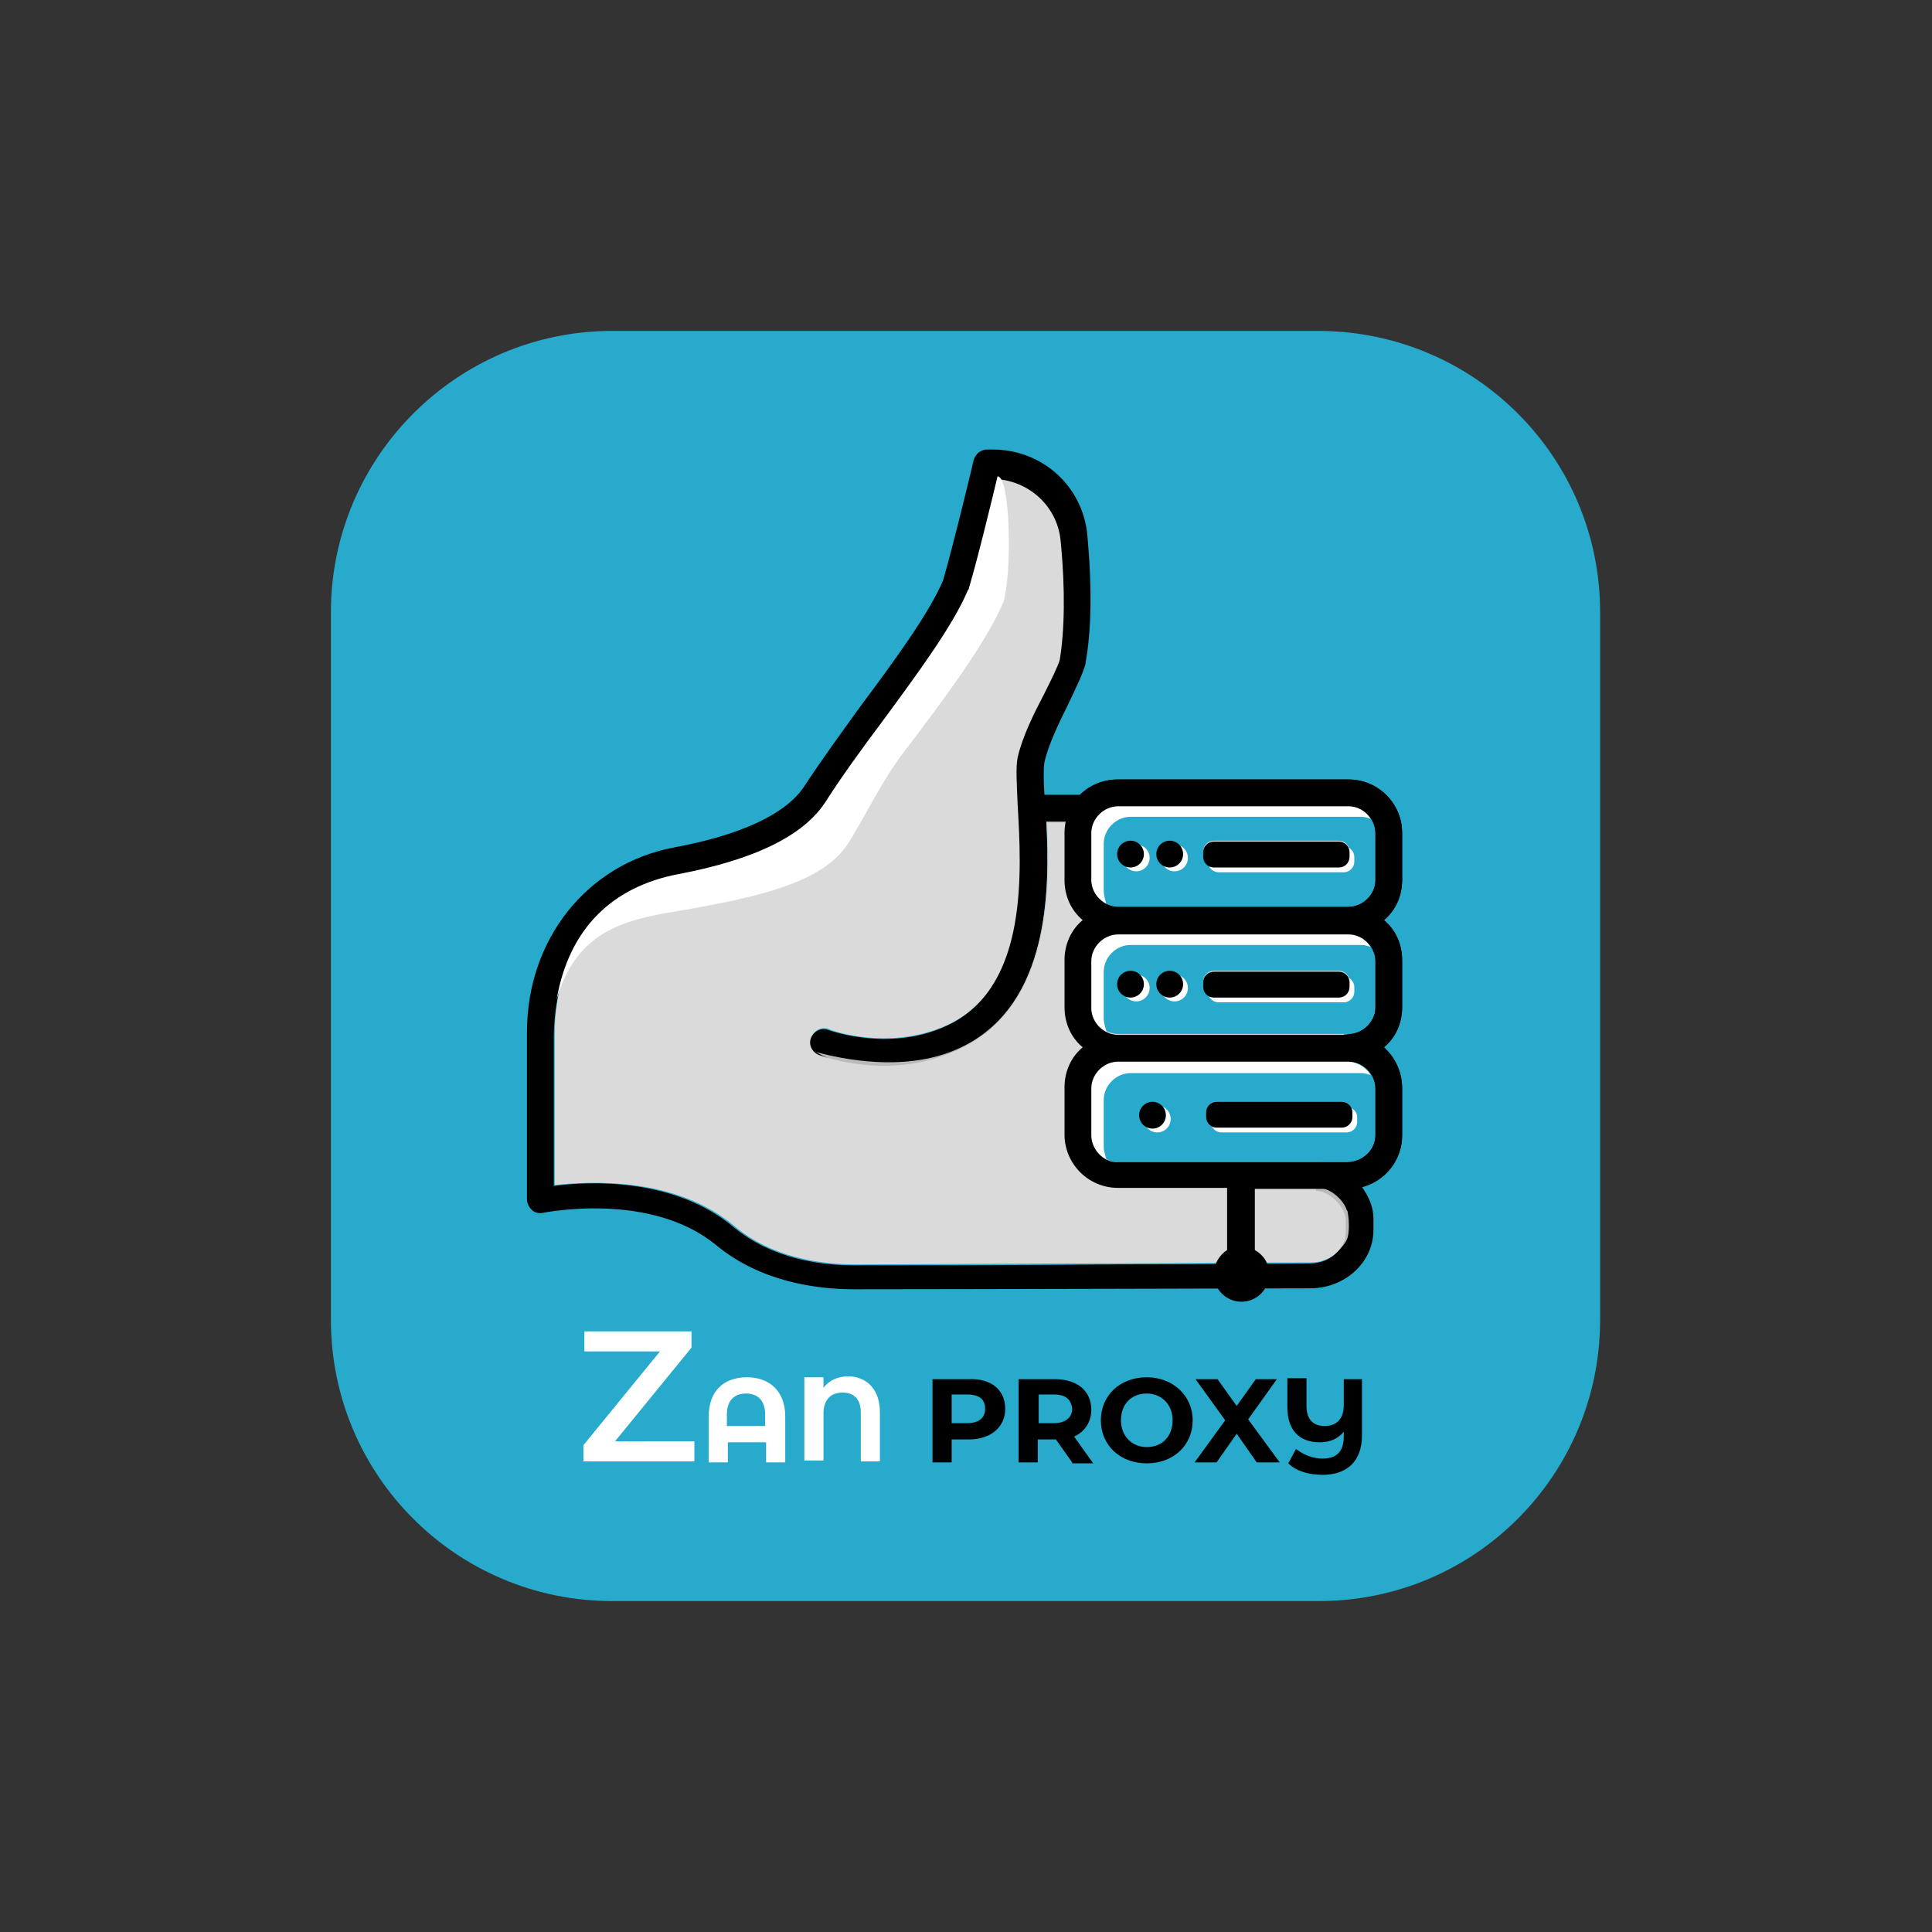 <?xml version="1.0" encoding="utf-8"?>
<!-- Generator: Adobe Illustrator 22.0.1, SVG Export Plug-In . SVG Version: 6.00 Build 0)  -->
<svg version="1.1" xmlns="http://www.w3.org/2000/svg" xmlns:xlink="http://www.w3.org/1999/xlink" x="0px" y="0px"
	 viewBox="0 0 202 202" style="enable-background:new 0 0 202 202;" xml:space="preserve">
<rect x="0" y="0" width="202" height="202" fill="#333333" stroke="none"/>
<style type="text/css">
	.st0{fill:#27AACB;}
	.st1{fill:#FFFFFF;}
	.st2{fill:#DADADA;}
	.st3{opacity:0.85;fill:#DADADA;}
</style>
<g id="Layer_3">
</g>
<g id="Layer_2">
	<g id="Icon">
		<path class="st0" d="M167.3,64v74c0,16.2-13.1,29.4-29.4,29.4H64c-16.2,0-29.4-13.1-29.4-29.4V64c0-16.2,13.2-29.4,29.4-29.4h74
			C154.2,34.7,167.3,47.8,167.3,64z"/>
		<g>
			<path class="st1" d="M72.6,150.7v2.1H61v-1.7l8-9.8h-7.9v-2.1h11.2v1.7l-8,9.8H72.6z"/>
			<path class="st1" d="M82.1,148.1v4.8h-2v-2.1h-4v2.1h-2v-4.8c0-2.7,1.6-4.1,4-4.1C80.4,144,82.1,145.4,82.1,148.1z M80,149.1
				v-1.2c0-1.5-0.8-2.2-2-2.2c-1.2,0-2,0.7-2,2.2v1.2H80z"/>
			<path class="st1" d="M92,147.7v5.1h-2v-5.1c0-1.4-0.7-2.1-1.9-2.1c-1.2,0-2,0.7-2,2.2v4.9h-2v-8.7h2v1.1c0.6-0.8,1.5-1.2,2.7-1.2
				C90.7,144,92,145.3,92,147.7z"/>
			<path d="M105.1,147.3c0,1.9-1.5,3.2-3.8,3.2h-1.8v2.4h-2v-8.7h3.8C103.6,144.1,105.1,145.3,105.1,147.3z M103,147.3
				c0-1-0.6-1.5-1.9-1.5h-1.6v3h1.6C102.4,148.8,103,148.2,103,147.3z"/>
			<path d="M112.1,152.9l-1.7-2.4h-0.1h-1.8v2.4h-2v-8.7h3.8c2.3,0,3.8,1.2,3.8,3.2c0,1.3-0.7,2.3-1.8,2.8l2,2.8H112.1z
				 M110.2,145.8h-1.6v3h1.6c1.2,0,1.9-0.6,1.9-1.5C112,146.3,111.4,145.8,110.2,145.8z"/>
			<path d="M115.1,148.5c0-2.6,2-4.5,4.8-4.5c2.7,0,4.8,1.9,4.8,4.5c0,2.6-2,4.5-4.8,4.5C117.1,153,115.1,151.1,115.1,148.5z
				 M122.6,148.5c0-1.7-1.2-2.8-2.7-2.8c-1.6,0-2.7,1.1-2.7,2.8s1.2,2.8,2.7,2.8C121.5,151.3,122.6,150.2,122.6,148.5z"/>
			<path d="M131.4,152.9l-2.1-3l-2.1,3h-2.3l3.2-4.4l-3.1-4.3h2.3l2,2.8l2-2.8h2.2l-3,4.2l3.3,4.5H131.4z"/>
			<path d="M142.4,144.1v6c0,2.7-1.6,4.1-4.1,4.1c-1.5,0-2.8-0.4-3.6-1.2l0.8-1.5c0.8,0.6,1.7,1,2.8,1c1.4,0,2.2-0.7,2.2-2.3v-0.5
				c-0.6,0.7-1.4,1.1-2.5,1.1c-2.2,0-3.4-1.3-3.4-3.7v-3h2v2.9c0,1.4,0.7,2.1,1.9,2.1c1.2,0,2-0.7,2-2.2v-2.7H142.4z"/>
		</g>
		<g>
			<g>
				<path class="st2" d="M143.8,113.8v4.9c0,1.5-1.3,2.8-2.8,2.8h-3.3l0,1.6l0,1.3c1.6,0.1,3.1,1.8,3.1,3.1v1.2
					c0,1.8-1.7,3.3-3.7,3.3c0,0,0,0,0,0c-0.2,0-9.5,0-20,0.1c-10.6,0-22.4,0.1-27.7,0.1h0c-3.6,0-8.7-0.7-12.6-4
					c-6.2-5.2-15.1-4.7-18.8-4.3v-15.8c0-8.9,5.2-15,13-16.5c7.9-1.5,13.1-4,15.5-7.7c1.6-2.5,3.8-5.4,5.8-8.2
					c3.6-4.9,7.3-9.9,9-13.8c0-0.1,0-0.1,0.1-0.2c0.9-3,2.4-9.2,3-11.7c3.5,0.2,6.3,2.9,6.6,6.5c0.4,5.1,0.4,9.4-0.1,12.4
					c-0.2,0.8-0.9,2.1-1.6,3.5c-1.1,2.1-2.3,4.6-2.8,6.7c-0.2,1-0.1,2.6,0,4.9c0.4,7,1.1,18.7-6.9,22.9c-6.2,3.2-12.9,0.8-12.9,0.7
					c-0.7-0.3-1.6,0.1-1.8,0.8c-0.3,0.7,0.1,1.6,0.8,1.8c0.3,0.1,7.9,3,15.3-0.9c8.7-4.6,8.9-16,8.5-23.4l4.1,0
					c0.5,0,0.9-0.3,1.2-0.6c0,0,0.1,0,0.1,0c0.5-0.6,1.3-1,2.1-1H141c1.5,0,2.8,1.3,2.8,2.8V92c0,1.5-1.3,2.8-2.8,2.8h0
					c0.3,1,0.4,1.9,0.5,2.9c1.3,0.2,2.3,1.4,2.3,2.7v4.9c0,1.5-1.8,2.7-3.3,2.8c0,0.2,0,0.4,0,0.6c0,0.7,0.6,1.5,0.5,2.2h0
					C142.5,111,143.8,112.2,143.8,113.8z"/>
				<path d="M146.6,113.8v4.9c0,2.6-1.8,4.8-4.2,5.4c0.7,1,1.2,2.1,1.2,3.3v1.2c0,3.4-3,6.1-6.6,6.1c0,0,0,0,0,0
					c-1,0-37.2,0.1-47.7,0.1h0c-4,0-9.8-0.8-14.4-4.6c-6.9-5.7-18-3.4-18.1-3.4c-0.4,0.1-0.9,0-1.2-0.3c-0.3-0.3-0.5-0.7-0.5-1.1
					v-17.5c0-9.7,6.3-17.6,15.4-19.3c7-1.3,11.7-3.5,13.6-6.4c1.7-2.6,3.8-5.5,5.9-8.4c3.5-4.7,7.1-9.6,8.6-13.1
					c1.1-3.8,3.2-12.5,3.2-12.6c0.2-0.6,0.7-1.1,1.4-1.1h0.6c5.2,0,9.5,3.9,9.9,9.1c0.5,5.5,0.4,9.9-0.2,13.2c0,0,0,0.1,0,0.1
					c-0.3,1.1-1,2.5-1.8,4.2c-1,2-2.1,4.3-2.5,6.1c-0.1,0.5-0.1,1.9,0,3.4l3.7,0c1-1,2.4-1.6,3.9-1.6H141c3.1,0,5.6,2.5,5.6,5.6V92
					c0,1.7-0.7,3.2-1.9,4.2c1.2,1,1.9,2.5,1.9,4.2v4.9c0,1.7-0.7,3.2-1.9,4.2C145.9,110.6,146.6,112.1,146.6,113.8z M143.8,118.7
					v-4.9c0-1.5-1.3-2.8-2.8-2.8h0c0.1-0.7-0.6-1.5-0.5-2.2c0-0.2,0-0.4,0-0.6c1.5-0.1,3.3-1.3,3.3-2.8v-4.9c0-1.4-1-2.5-2.3-2.7
					c-0.1-1-0.3-1.9-0.5-2.9h0c1.5,0,2.8-1.3,2.8-2.8v-4.9c0-1.5-1.3-2.8-2.8-2.8h-24.1c-0.9,0-1.6,0.4-2.1,1c0,0-0.1,0-0.1,0
					c-0.3,0.4-0.7,0.6-1.2,0.6l-4.1,0c0.4,7.4,0.2,18.9-8.5,23.4c-7.4,3.9-15,1-15.3,0.9c-0.7-0.3-1.1-1.1-0.8-1.8
					c0.3-0.7,1.1-1.1,1.8-0.8c0.1,0,6.7,2.5,12.9-0.7c8-4.2,7.3-15.9,6.9-22.9c-0.1-2.3-0.2-3.9,0-4.9c0.5-2.2,1.7-4.6,2.8-6.7
					c0.7-1.4,1.4-2.8,1.6-3.5c0.5-3,0.6-7.3,0.1-12.4c-0.3-3.5-3.1-6.2-6.6-6.5c-0.6,2.5-2.1,8.7-3,11.7c0,0.1,0,0.1-0.1,0.2
					c-1.6,3.8-5.4,8.9-9,13.8c-2.1,2.8-4.2,5.7-5.8,8.2c-2.3,3.7-7.6,6.2-15.5,7.7c-7.8,1.4-12.8,7.3-13,16.5v15.8
					c3.7-0.5,12.6-0.9,18.8,4.3c4,3.3,9,4,12.6,4h0c5.3,0,17.1,0,27.7-0.1c10.5,0,19.8-0.1,20-0.1c0,0,0,0,0,0c2,0,3.7-1.5,3.7-3.3
					v-1.2c0-1.3-1.5-3-3.1-3.1l0-1.3l0-1.6h3.3C142.5,121.5,143.8,120.2,143.8,118.7z"/>
				<path class="st1" d="M70.6,95.3c8.8-1.5,15.3-3,18-7c1.8-2.8,3.6-6.7,6-9.8c4.1-5.4,8.3-11,10.2-15.3c0-0.1,0.1-0.1,0.1-0.2
					c0.9-2.9,0.8-13.1-0.6-13.2c-0.6,2.5-2.1,8.7-3,11.7c0,0.1,0,0.1-0.1,0.2c-1.6,3.8-5.4,8.9-9,13.8c-2.1,2.8-4.2,5.7-5.8,8.2
					c-2.3,3.7-7.6,6.2-15.5,7.7c-6.8,1.3-11.4,5.6-12.7,13.1C60.2,97.5,65.1,96.2,70.6,95.3z"/>
			</g>
			<g>
				<path class="st3" d="M137.8,84.3h-20.9c-0.9,0-1.6,0.4-2.1,1c0,0-0.1,0-0.1,0c-0.3,0.4-0.7,0.6-1.2,0.6l-4.1,0
					c0.4,7.4,0.2,18.9-8.5,23.4c-5.9,3.1-13.3,1.3-15.6,0.7c7.1,3.9,15,3.5,19.8,1.4c1.5-0.6,3.3,0.1,3.2,2.1l0.2,7.8
					c0,3.1,2.5,5.6,5.6,5.6l23.4,0c2.2,0,2.7,2.3,2.3,4c0.4-0.4,0.9-0.9,1.1-1.5c0.3-1.2,0-2.7,0-2.7c0,0,0-0.1-0.1-0.2
					c-0.3-1-1.7-2.3-2.9-2.3L137.8,84.3z"/>
			</g>
			<g>
				<path class="st0" d="M143.8,113.8v4.9c0,1.5-1.3,2.8-2.8,2.8h-24.1c-1.5,0-2.8-1.3-2.8-2.8v-4.9c0-1.5,1.3-2.8,2.8-2.8H141
					C142.5,111,143.8,112.2,143.8,113.8z M141.4,116.8v-0.5c0-0.6-0.5-1.1-1.1-1.1h-13.1c-0.6,0-1.1,0.5-1.1,1.1v0.5
					c0,0.6,0.5,1.1,1.1,1.1h13.1C140.9,117.9,141.4,117.4,141.4,116.8z"/>
				<path class="st0" d="M143.8,100.4v4.9c0,1.5-1.3,2.8-2.8,2.8h-24.1c-1.5,0-2.8-1.3-2.8-2.8v-4.9c0-1.5,1.3-2.8,2.8-2.8H141
					C142.5,97.6,143.8,98.9,143.8,100.4z M141.1,103.1v-0.5c0-0.6-0.5-1.1-1.1-1.1h-13.1c-0.6,0-1.1,0.5-1.1,1.1v0.5
					c0,0.6,0.5,1.1,1.1,1.1H140C140.6,104.2,141.1,103.7,141.1,103.1z"/>
				<path class="st0" d="M143.8,87.1V92c0,1.5-1.3,2.8-2.8,2.8h-24.1c-1.5,0-2.8-1.3-2.8-2.8v-4.9c0-1.5,1.3-2.8,2.8-2.8H141
					C142.5,84.3,143.8,85.5,143.8,87.1z M141.1,89.5v-0.5c0-0.6-0.5-1.1-1.1-1.1h-13.1c-0.6,0-1.1,0.5-1.1,1.1v0.5
					c0,0.6,0.5,1.1,1.1,1.1H140C140.6,90.6,141.1,90.1,141.1,89.5z"/>
				<path class="st1" d="M115.4,93.1v-4.9c0-1.5,1.3-2.8,2.8-2.8h24.1c0.4,0,0.7,0.1,1,0.2c-0.5-0.8-1.4-1.4-2.4-1.4h-24.1
					c-1.5,0-2.8,1.3-2.8,2.8V92c0,1.2,0.7,2.2,1.7,2.6C115.6,94.2,115.4,93.7,115.4,93.1z"/>
				<path class="st1" d="M115.4,106.5v-4.9c0-1.5,1.3-2.8,2.8-2.8h24.1c0.4,0,0.7,0.1,1,0.2c-0.5-0.8-1.4-1.4-2.4-1.4h-24.1
					c-1.5,0-2.8,1.3-2.8,2.8v4.9c0,1.2,0.7,2.2,1.7,2.6C115.6,107.5,115.4,107,115.4,106.5z"/>
				<path class="st1" d="M115.4,119.9v-4.9c0-1.5,1.3-2.8,2.8-2.8h24.1c0.4,0,0.7,0.1,1,0.2c-0.5-0.8-1.4-1.4-2.4-1.4h-24.1
					c-1.5,0-2.8,1.3-2.8,2.8v4.9c0,1.2,0.7,2.2,1.7,2.6C115.6,120.9,115.4,120.4,115.4,119.9z"/>
				<path d="M146.6,113.8v4.9c0,3.1-2.5,5.6-5.6,5.6h-9.8v6.4c0.9,0.5,1.5,1.4,1.5,2.5c0,1.6-1.3,2.9-2.9,2.9
					c-1.6,0-2.9-1.3-2.9-2.9c0-1,0.6-2,1.4-2.5v-6.5h-11.4c-3.1,0-5.6-2.5-5.6-5.6v-4.9c0-1.7,0.7-3.2,1.9-4.2
					c-1.2-1-1.9-2.5-1.9-4.2v-4.9c0-1.7,0.7-3.2,1.9-4.2c-1.2-1-1.9-2.5-1.9-4.2v-4.9c0-3.1,2.5-5.6,5.6-5.6H141
					c3.1,0,5.6,2.5,5.6,5.6V92c0,1.7-0.7,3.2-1.9,4.2c1.2,1,1.9,2.5,1.9,4.2v4.9c0,1.7-0.7,3.2-1.9,4.2
					C145.9,110.6,146.6,112.1,146.6,113.8z M143.8,118.7v-4.9c0-1.5-1.3-2.8-2.8-2.8h-24.1c-1.5,0-2.8,1.3-2.8,2.8v4.9
					c0,1.5,1.3,2.8,2.6,2.8h24.1C142.5,121.5,143.8,120.2,143.8,118.7z M143.8,105.4v-4.9c0-1.5-1.3-2.8-2.8-2.8h-24.1
					c-1.5,0-2.8,1.3-2.8,2.8v4.9c0,1.5,1.3,2.8,2.8,2.8H141C142.5,108.1,143.8,106.9,143.8,105.4z M143.8,92v-4.9
					c0-1.5-1.3-2.8-2.8-2.8h-24.1c-1.5,0-2.8,1.3-2.8,2.8V92c0,1.5,1.3,2.8,2.8,2.8H141C142.5,94.8,143.8,93.5,143.8,92z"/>
				<path class="st1" d="M141.9,116.8v0.5c0,0.6-0.5,1.1-1.1,1.1h-13.1c-0.6,0-1.1-0.5-1.1-1.1v-0.5c0-0.6,0.5-1.1,1.1-1.1h13.1
					C141.4,115.8,141.9,116.2,141.9,116.8z"/>
				<path class="st1" d="M141.6,103.2v0.5c0,0.6-0.5,1.1-1.1,1.1h-13.1c-0.6,0-1.1-0.5-1.1-1.1v-0.5c0-0.6,0.5-1.1,1.1-1.1h13.1
					C141.1,102.1,141.6,102.6,141.6,103.2z"/>
				<path class="st1" d="M141.6,89.6v0.5c0,0.6-0.5,1.1-1.1,1.1h-13.1c-0.6,0-1.1-0.5-1.1-1.1v-0.5c0-0.6,0.5-1.1,1.1-1.1h13.1
					C141.1,88.5,141.6,89,141.6,89.6z"/>
				<g>
					<path d="M141.4,116.3v0.5c0,0.6-0.5,1.1-1.1,1.1h-13.1c-0.6,0-1.1-0.5-1.1-1.1v-0.5c0-0.6,0.5-1.1,1.1-1.1h13.1
						C140.9,115.2,141.4,115.7,141.4,116.3z"/>
					<path d="M141.1,102.7v0.5c0,0.6-0.5,1.1-1.1,1.1h-13.1c-0.6,0-1.1-0.5-1.1-1.1v-0.5c0-0.6,0.5-1.1,1.1-1.1H140
						C140.6,101.6,141.1,102.1,141.1,102.7z"/>
					<path d="M141.1,89.1v0.5c0,0.6-0.5,1.1-1.1,1.1h-13.1c-0.6,0-1.1-0.5-1.1-1.1v-0.5c0-0.6,0.5-1.1,1.1-1.1H140
						C140.6,88,141.1,88.5,141.1,89.1z"/>
				</g>
				<circle class="st1" cx="122.8" cy="89.7" r="1.4"/>
				<circle class="st1" cx="122.8" cy="103.3" r="1.4"/>
				<circle class="st1" cx="121" cy="117" r="1.4"/>
				<circle class="st1" cx="118.8" cy="89.7" r="1.4"/>
				<circle class="st1" cx="118.8" cy="103.3" r="1.4"/>
				<g>
					<circle cx="120.5" cy="116.6" r="1.4"/>
					<circle cx="122.3" cy="89.3" r="1.4"/>
					<circle cx="122.3" cy="102.9" r="1.4"/>
					<circle cx="118.2" cy="89.3" r="1.4"/>
					<circle cx="118.2" cy="102.9" r="1.4"/>
				</g>
			</g>
		</g>
	</g>
</g>
<g id="Layer_1">
</g>
</svg>
